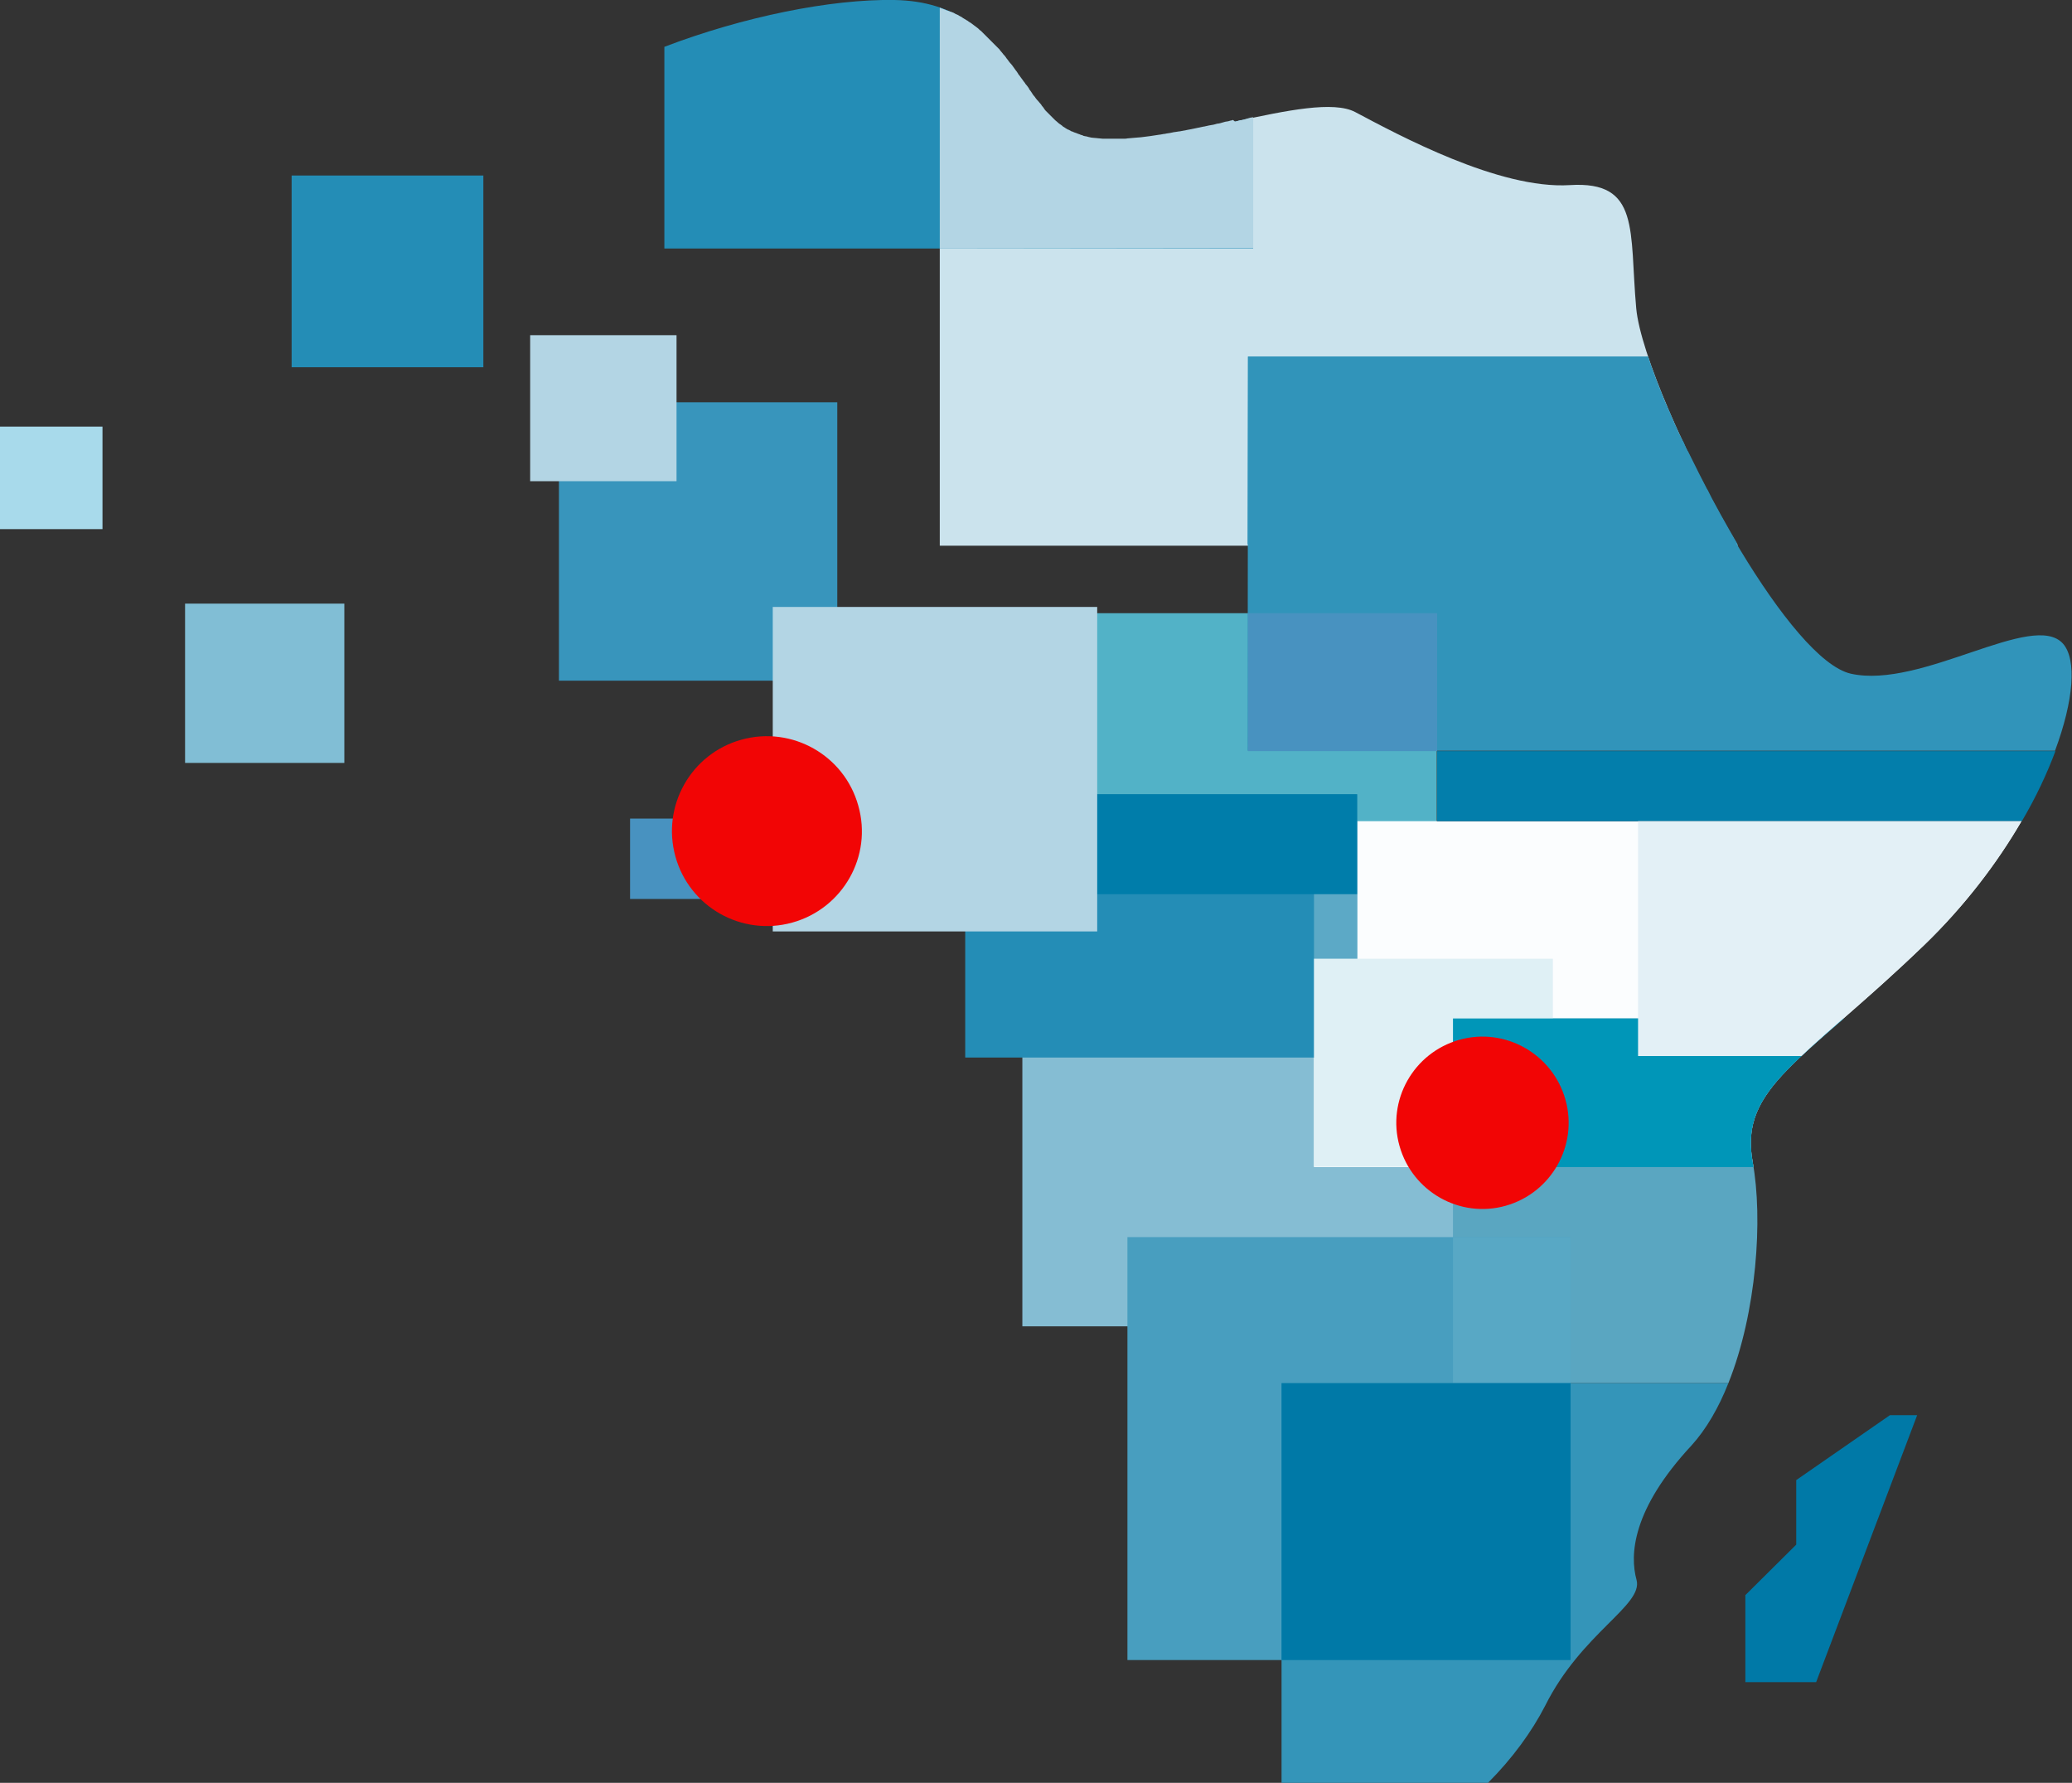 <?xml version="1.0" encoding="utf-8"?>
<!-- Generator: Adobe Illustrator 26.2.1, SVG Export Plug-In . SVG Version: 6.00 Build 0)  -->
<svg version="1.1" id="a" xmlns="http://www.w3.org/2000/svg" xmlns:xlink="http://www.w3.org/1999/xlink" x="0px" y="0px"
	 viewBox="0 0 562 483.5" style="enable-background:new 0 0 562 483.5;" xml:space="preserve">
<rect x="0" y="0" width="562" height="483.5" fill="#333333" stroke="none"/>
<style type="text/css">
	.st0{fill-rule:evenodd;clip-rule:evenodd;fill:#CBE3ED;}
	.st1{fill:#52B2C7;}
	.st2{fill-rule:evenodd;clip-rule:evenodd;fill:#3194BA;}
	.st3{fill:#4892C0;}
	.st4{fill-rule:evenodd;clip-rule:evenodd;fill:#248DB6;}
	.st5{fill-rule:evenodd;clip-rule:evenodd;fill:#B3D5E4;}
	.st6{fill:#85BDD3;}
	.st7{fill-rule:evenodd;clip-rule:evenodd;fill:#FBFDFE;}
	.st8{fill:#248DB6;}
	.st9{fill:#5CA9C6;}
	.st10{fill:#007DAA;}
	.st11{fill-rule:evenodd;clip-rule:evenodd;fill:#037EAB;}
	.st12{fill:#3895BC;}
	.st13{fill:#B3D5E4;}
	.st14{fill:#81BED5;}
	.st15{fill:#A8DAEB;}
	.st16{fill-rule:evenodd;clip-rule:evenodd;fill:#5AA6C1;}
	.st17{fill:#DFF0F5;}
	.st18{fill-rule:evenodd;clip-rule:evenodd;fill:#0096B8;}
	.st19{fill:#489EBF;}
	.st20{fill:#58A8C5;}
	.st21{fill-rule:evenodd;clip-rule:evenodd;fill:#3495B9;}
	.st22{fill:#0079A7;}
	.st23{fill-rule:evenodd;clip-rule:evenodd;fill:#E3F0F6;}
	.st24{fill:#F20505;}
</style>
<g>
	<path class="st0" d="M471.4,148H254.9V2.1c21.6,7.5,22.8,33.1,40.9,35.7c21,3.1,60.1-13.6,71.8-7.4s39,21,58.2,19.8
		c19.2-1.2,16.1,12.4,18,33.4C444.9,95.6,457.3,124.4,471.4,148"/>
	<rect x="290.1" y="166.3" class="st1" width="99.6" height="76.2"/>
	<path class="st2" d="M338.5,96.7H447c9.7,29.1,38.8,82.3,55,86c19.2,4.3,49.5-17.3,57.6-8.1c3.7,4.3,2.9,15.3-2.2,29h-219
		L338.5,96.7L338.5,96.7z"/>
	<path class="st2" d="M338.5,96.7H447c0.1,0.4,0.3,0.8,0.4,1.2l0,0.1l0,0.1l0,0l0.4,1.2l0.1,0.3l0.4,1l0.1,0.2l0,0.1l0.5,1.3l0,0.1
		c0.4,0.9,0.7,1.9,1.1,2.8l0.2,0.4l0.4,0.9l0.1,0.4l0,0.1l0.5,1.3l0.2,0.4l0.5,1.2l0.1,0.1l0.1,0.2l0.5,1.1l0,0l0.4,0.8l0.2,0.6
		l0.3,0.7l0.5,1.1l0,0.1l0.4,0.8l0.3,0.6l0.3,0.8l0.5,1.1l0.1,0.1l0.3,0.6l0.4,0.8l0.4,0.7l0.5,1.2l0.5,1l0.2,0.3l0.5,1l0.6,1.2
		c0.8,1.5,1.5,3.1,2.3,4.6v0c0.6,1.1,1.1,2.2,1.7,3.3l0.2,0.3l0.5,1l0.6,1.2c0.8,1.5,1.7,3.1,2.5,4.6v0c1.5,2.7,3,5.3,4.5,7.9H338.4
		L338.5,96.7L338.5,96.7z"/>
	<rect x="338.5" y="166.3" class="st3" width="51.3" height="37.4"/>
	<path class="st4" d="M339.9,31.9v35.5H180.2V12.7c21.2-8.1,45.1-13,62.4-12.7c34.1,0.6,32.2,34.7,53.2,37.8
		C307.6,39.5,324.9,35.1,339.9,31.9"/>
	<path class="st5" d="M254.9,67.4V2.1l0,0l0.3,0.1c0.2,0.1,0.5,0.2,0.8,0.3l0.5,0.2c0.2,0.1,0.4,0.2,0.6,0.2l0.5,0.2l0.6,0.2
		l0.5,0.2l0.5,0.3l0.5,0.2c0.2,0.1,0.4,0.2,0.5,0.3l0.4,0.2c0.2,0.1,0.4,0.2,0.6,0.4c0.2,0.1,0.5,0.3,0.7,0.4
		c0.1,0.1,0.3,0.2,0.5,0.3c0.1,0.1,0.3,0.2,0.4,0.3l0.5,0.3l0.4,0.3l0.4,0.3l0.4,0.3l0.4,0.3l0.4,0.3l0.4,0.4l0.4,0.3l0.4,0.4
		l0.3,0.3l0,0l0.3,0.3l0.4,0.4l0.3,0.3l0.4,0.4l0.4,0.4l0.3,0.3l0.4,0.4l0.4,0.4l0.3,0.3l0.4,0.4l0.3,0.3l0.4,0.4l0.2,0.3v0
		c0.2,0.2,0.4,0.5,0.6,0.7l0,0l0.3,0.4l0.3,0.3l0.3,0.4l0.2,0.3l0.4,0.5l0.2,0.3l0.4,0.5l0.2,0.2l0.4,0.5l0.5,0.7l0,0l0.5,0.7
		l0.1,0.1l0.4,0.6l0.1,0.2l0.4,0.5l0.2,0.3l0.3,0.4l0.3,0.4l0.2,0.3l0.4,0.5l0.1,0.2l0.5,0.6l0,0l0.5,0.7l0,0.1
		c0.4,0.5,0.8,1.1,1.1,1.6v0l0.5,0.6l0.2,0.3l0.4,0.5l0.2,0.2l0.5,0.6l0.1,0.1c0.2,0.2,0.4,0.5,0.5,0.7l0,0l0.1,0.1l0.4,0.5l0.1,0.2
		l0.4,0.5l0.2,0.2l0.4,0.4l0.2,0.2l0.4,0.4l0.2,0.2c0.1,0.1,0.3,0.3,0.4,0.4l0.2,0.2c0.2,0.2,0.4,0.4,0.6,0.6l0,0
		c0.2,0.2,0.4,0.3,0.6,0.5l0.2,0.2c0.1,0.1,0.3,0.2,0.4,0.3l0.3,0.2l0.4,0.3l0.2,0.2l0.5,0.3l0.3,0.2c0.2,0.1,0.3,0.2,0.5,0.3
		l0.3,0.1c0.2,0.1,0.5,0.3,0.7,0.4h0l0.1,0c0.2,0.1,0.5,0.2,0.7,0.3l0.3,0.1c0.2,0.1,0.4,0.1,0.5,0.2l0.3,0.1
		c0.2,0.1,0.4,0.1,0.5,0.2l0.3,0.1c0.2,0,0.4,0.1,0.5,0.2l0.4,0.1c0.2,0,0.4,0.1,0.6,0.1l0.3,0.1c0.3,0.1,0.6,0.1,0.9,0.2
		c0.3,0,0.6,0.1,1,0.1h0.1c0.3,0,0.6,0.1,0.9,0.1h0.1c0.3,0,0.6,0.1,1,0.1h0.1c0.3,0,0.6,0,1,0h0.2c0.3,0,0.7,0,1,0h0
		c0.3,0,0.7,0,1,0h0.1c0.4,0,0.7,0,1,0h0.1c0.4,0,0.7,0,1.1,0h0.1c0.4,0,0.7,0,1.1-0.1h0.1l1.1-0.1h0c0.8-0.1,1.6-0.1,2.4-0.2h0
		c1.6-0.2,3.3-0.4,5-0.7h0.1l1.1-0.2l0.2,0l0.4-0.1c0.7-0.1,1.4-0.2,2.2-0.4h0.1l1.3-0.2h0.1c2.1-0.4,4.3-0.8,6.5-1.3l0.1,0
		c0.9-0.2,1.7-0.4,2.5-0.5l0.4-0.1l0.7-0.2l0.2,0l0.5-0.1l0.7-0.2h0l0.7-0.2l0.6-0.1l0.1,0l0.7-0.2l0.5-0.1l0.2-0.1L335,33l0.3-0.1
		l0.4-0.1l0.7-0.2l0.2,0l0.5-0.1l0.7-0.2h0l0.7-0.2l0.7-0.2l0.7-0.1v35.5L254.9,67.4L254.9,67.4z M300.1,38.2c0.3,0,0.7,0,1,0
		L300.1,38.2z M326.1,34.9c0.9-0.2,1.7-0.4,2.5-0.5L326.1,34.9z"/>
	<rect x="277.3" y="260" class="st6" width="144" height="99.7"/>
	<path class="st7" d="M356.4,222.7h191.9c-6.5,11.2-15.4,23-26.5,33.7c-32.8,31.6-50.2,38.4-46.4,58.8c0.1,0.4,0.1,0.8,0.2,1.3
		H356.4L356.4,222.7L356.4,222.7z"/>
	<rect x="261.8" y="215.4" class="st8" width="106.3" height="71.4"/>
	<rect x="356.4" y="222.7" class="st9" width="11.7" height="64"/>
	<rect x="290.1" y="215.4" class="st10" width="78" height="27.1"/>
	<path class="st11" d="M389.8,222.7h158.6c3.9-6.6,6.9-13.1,9.1-19H389.8V222.7L389.8,222.7z"/>
	<rect x="151.6" y="109.1" class="st12" width="75.5" height="75.5"/>
	<rect x="79.1" y="47.6" class="st8" width="52" height="52"/>
	<rect x="143.8" y="90.9" class="st13" width="39.7" height="39.6"/>
	<rect x="209.6" y="164.6" class="st13" width="88" height="88"/>
	<rect x="50.2" y="163.7" class="st14" width="43.2" height="43.2"/>
	<rect y="115.7" class="st15" width="27.8" height="27.8"/>
	<rect x="170.9" y="222" class="st3" width="21.8" height="21.8"/>
	<path class="st16" d="M500.1,276.2H394.1v98.9h74.7c7.7-19.2,9.4-44.7,6.6-59.9C472.6,299.9,481.6,292.3,500.1,276.2"/>
	<rect x="356.4" y="260" class="st17" width="64.8" height="56.4"/>
	<path class="st18" d="M500.1,276.2H394.1v40.3h81.5c-0.1-0.4-0.1-0.9-0.2-1.3C472.6,299.9,481.6,292.3,500.1,276.2"/>
	<rect x="305.8" y="335.5" class="st19" width="120.2" height="114.7"/>
	<rect x="394.1" y="335.5" class="st20" width="31.9" height="39.6"/>
	<path class="st21" d="M468.8,375.1H347.6v108.4h56c6.6-6.6,11.9-13.9,15.5-20.9c9.9-19.8,26.6-27.2,24.8-34.1
		c-1.9-6.8-1.2-19.2,14.9-36.5C462.8,387.6,466.2,381.7,468.8,375.1"/>
	<rect x="347.6" y="375.1" class="st22" width="78.4" height="75.1"/>
	<path class="st23" d="M488.6,286.4h-44.3v-63.7h104c-6.5,11.2-15.4,23-26.5,33.7C507.8,269.9,496.5,278.9,488.6,286.4"/>
	<polyline class="st22" points="510.1,383.8 520,383.8 492.6,456.2 473.4,456.2 473.4,432.6 487.2,418.9 487.2,401.4 512.6,383.8 	
		"/>
</g>
<path class="st24" d="M424.6,298.2c-3.5-12.4-16.4-19.7-28.8-16.2c-12.4,3.5-19.7,16.4-16.2,28.8c3.5,12.4,16.4,19.7,28.8,16.2
	C420.8,323.5,428.1,310.6,424.6,298.2"/>
<path class="st24" d="M232.8,218.5c-3.8-13.7-18-21.7-31.7-17.9c-13.7,3.8-21.7,18-17.9,31.7c3.8,13.7,18,21.7,31.7,17.9
	C228.6,246.4,236.7,232.2,232.8,218.5"/>
</svg>

